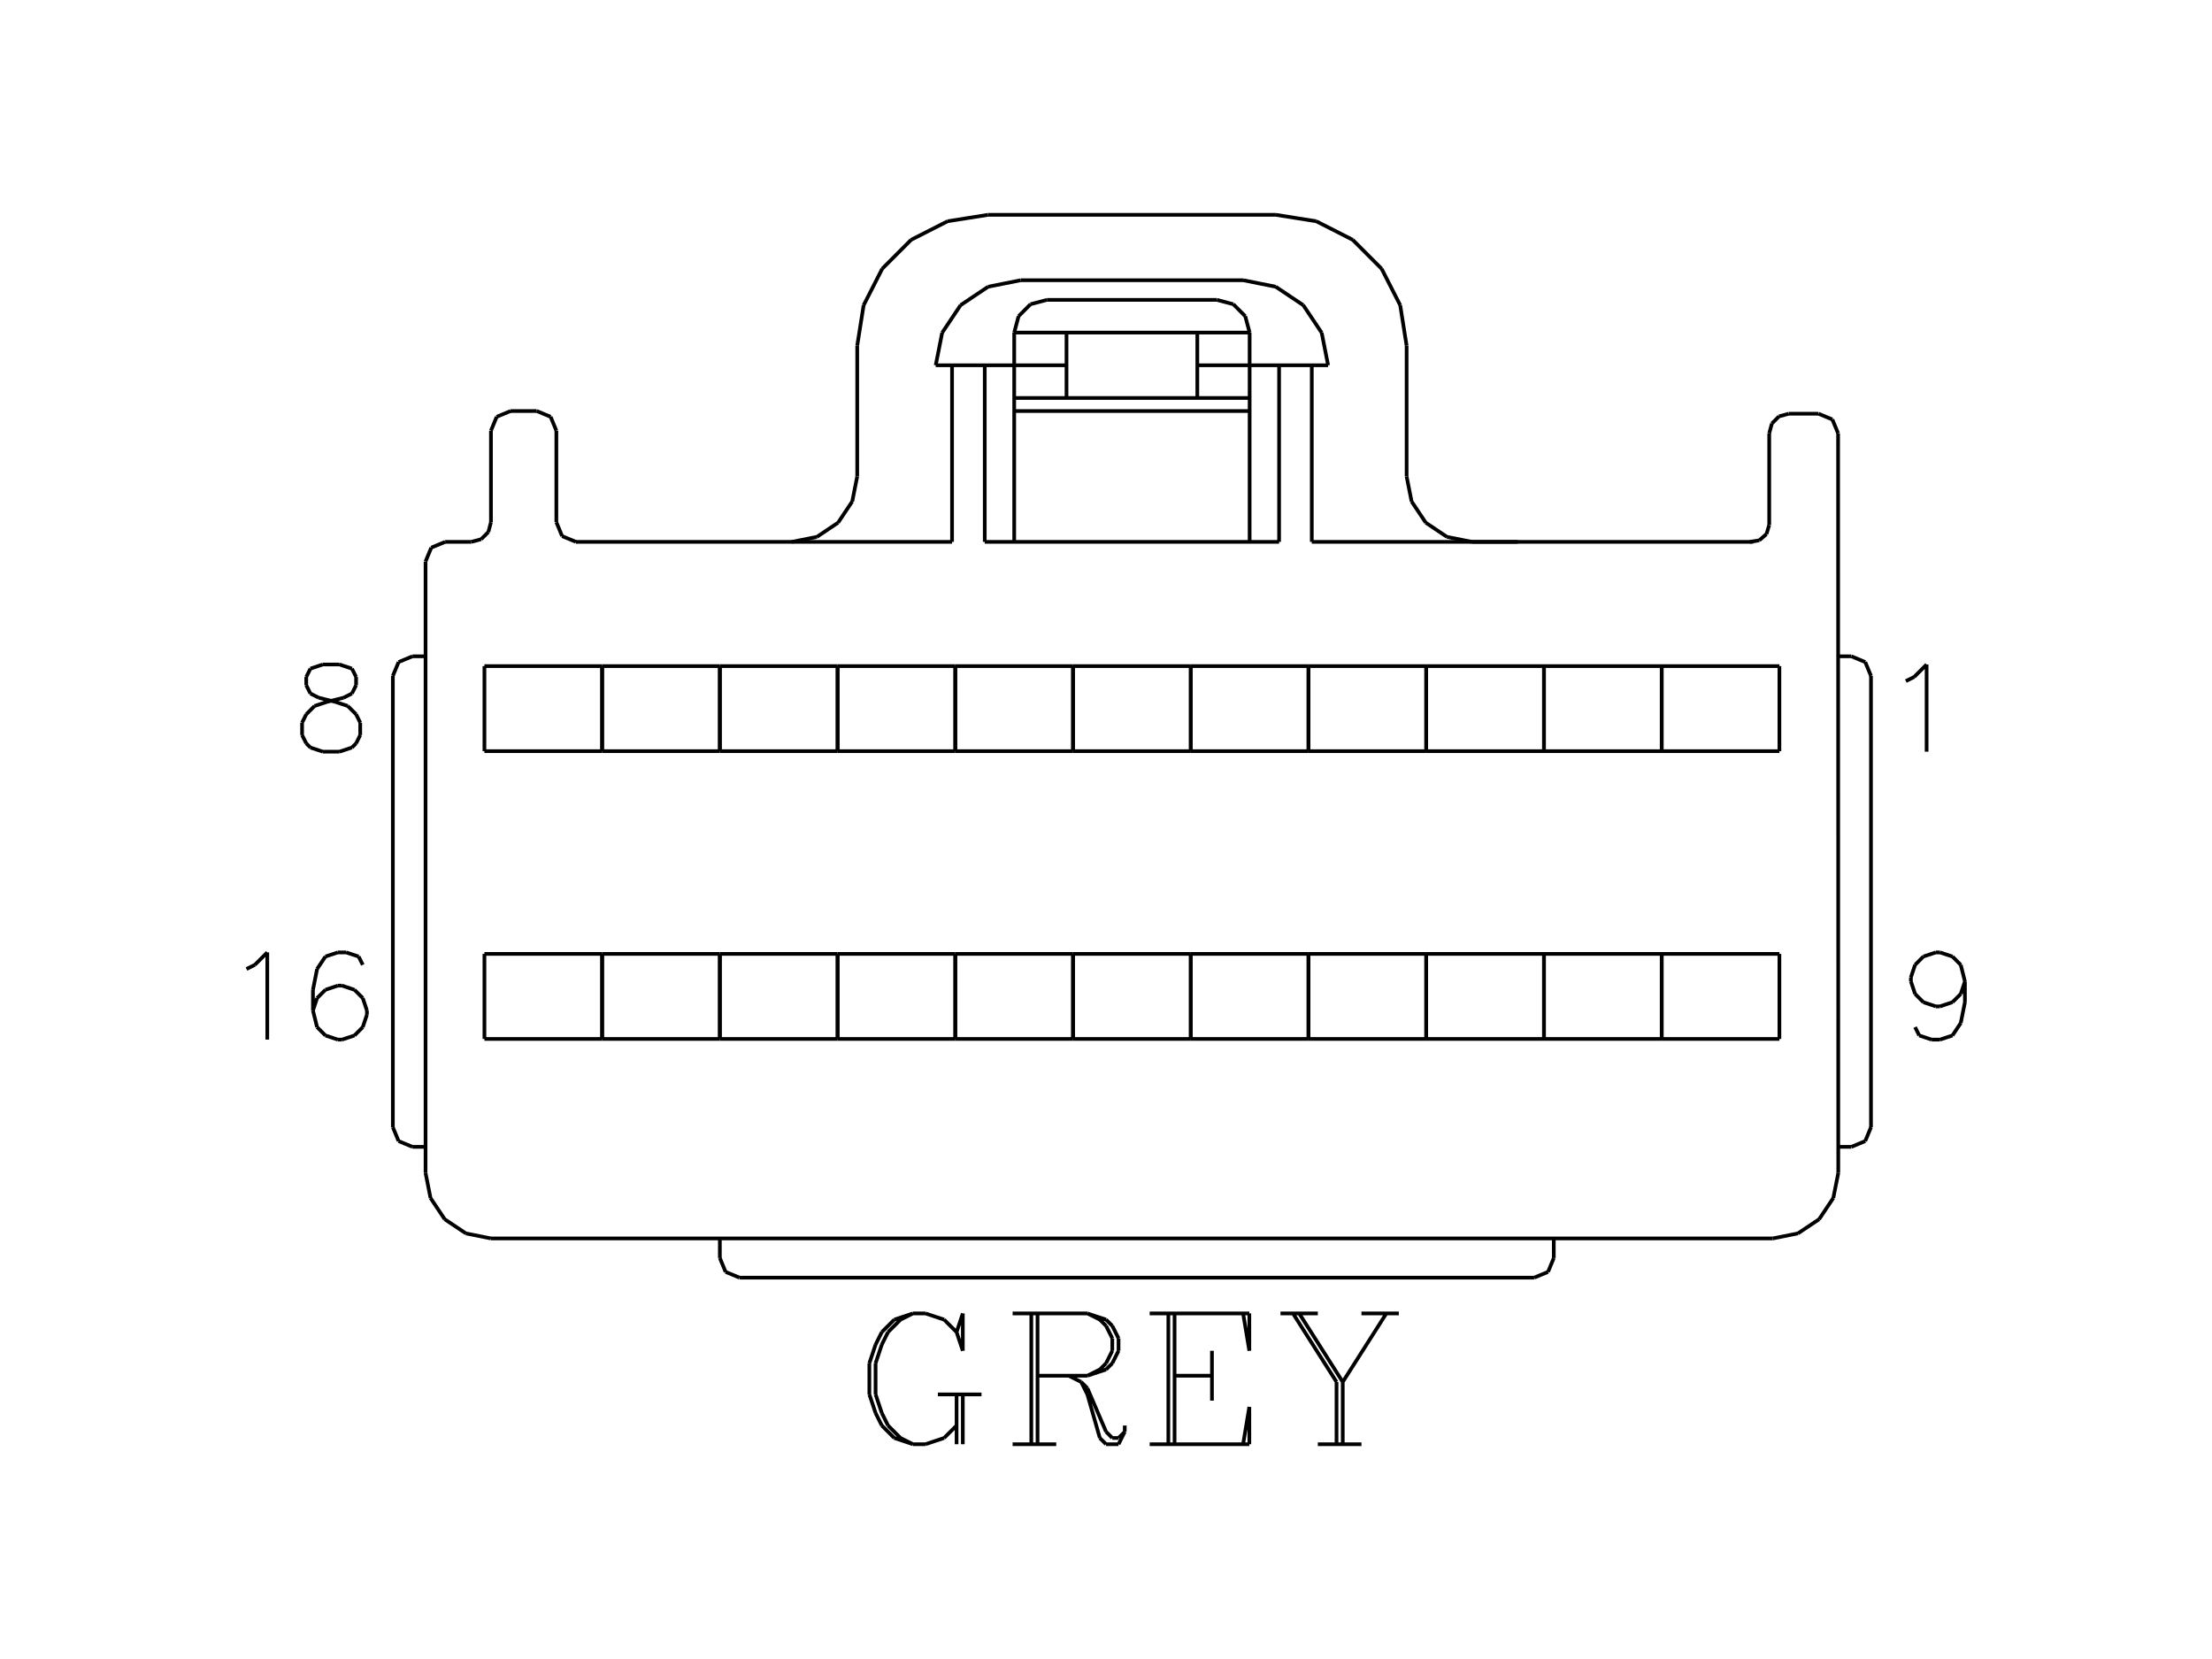 <?xml version="1.0" standalone="no"?><svg xmlns="http://www.w3.org/2000/svg" width="600.000" height="450.000" viewBox="0.0 0.0 600.000 450.000" version="1.1">
<title>Acme Converter - Post-processed with EDS-Designer: 14.44 (info@symca.com)</title>
<desc>Acme Converter - Post-processed with EDS-Designer: 14.44 (info@symca.com)</desc>
<g id="EDS_STYLE_GROUP" fill="none" stroke="black" stroke-width="1.0">
<g id="0" display="visible">
<path d="M195.26 341.24L195.26 335.92"/>
<path d="M421.46 341.24L421.46 335.92"/>
<path d="M232.52 129.24L232.52 93.75"/>
<path d="M275.1 90.21L275.1 146.98"/>
<path d="M381.54 129.24L381.54 93.75"/>
<path d="M338.96 90.21L338.96 146.98"/>
<path d="M275.1 111.49L338.96 111.49"/>
<path d="M324.77 99.08L360.25 99.08"/>
<path d="M275.1 90.21L338.96 90.21"/>
<path d="M283.97 81.34L330.09 81.34"/>
<path d="M283.97 81.34L279.53 82.52M279.53 82.52L276.29 85.77M276.29 85.77L275.1 90.21"/>
<path d="M338.96 90.21L337.77 85.77M337.77 85.77L334.53 82.52M334.53 82.52L330.09 81.34"/>
<path d="M150.91 141.65L150.91 116.82"/>
<path d="M479.9 142.38L479.9 117.54"/>
<path d="M138.49 111.49L145.59 111.49"/>
<path d="M87.58 180.24L84.2 181.37M84.2 181.37L83.07 183.62M83.07 183.62L83.07 185.87M83.07 185.87L84.2 188.12M84.2 188.12L86.45 189.25M86.45 189.25L90.95 190.38M90.95 190.38L94.33 191.5M94.33 191.5L96.59 193.76M96.59 193.76L97.71 196.01M97.71 196.01L97.71 199.39M97.71 199.39L96.59 201.64M96.59 201.64L95.46 202.77M95.46 202.77L92.08 203.89M92.08 203.89L87.58 203.89M87.58 203.89L84.2 202.77M84.2 202.77L83.07 201.64M83.07 201.64L81.94 199.39M81.94 199.39L81.94 196.01M81.94 196.01L83.07 193.76M83.07 193.76L85.32 191.5M85.32 191.5L88.7 190.38M88.7 190.38L93.21 189.25M93.21 189.25L95.46 188.12M95.46 188.12L96.59 185.87M96.59 185.87L96.59 183.62M96.59 183.62L95.46 181.37M95.46 181.37L92.08 180.24M92.08 180.24L87.58 180.24"/>
<path d="M516.96 184.74L519.21 183.62M519.21 183.62L522.59 180.24M522.59 180.24L522.59 203.89"/>
<path d="M66.86 262.84L69.12 261.72M69.12 261.72L72.5 258.34M72.5 258.34L72.5 281.99M98.4 261.72L97.28 259.46M97.28 259.46L93.9 258.34M93.9 258.34L91.65 258.34M91.65 258.34L88.27 259.46M88.27 259.46L86.01 262.84M86.01 262.84L84.89 268.48M84.89 268.48L84.89 274.11M84.89 274.11L86.01 278.61M86.01 278.61L88.27 280.87M88.27 280.87L91.65 281.99M91.65 281.99L92.77 281.99M92.77 281.99L96.15 280.87M96.15 280.87L98.4 278.61M98.4 278.61L99.53 275.23M99.53 275.23L99.53 274.11M99.53 274.11L98.4 270.73M98.4 270.73L96.15 268.48M96.15 268.48L92.77 267.35M92.77 267.35L91.65 267.35M91.65 267.35L88.27 268.48M88.27 268.48L86.01 270.73M86.01 270.73L84.89 274.11"/>
<path d="M532.98 266.22L531.85 269.6M531.85 269.6L529.6 271.85M529.6 271.85L526.22 272.98M526.22 272.98L525.09 272.98M525.09 272.98L521.71 271.85M521.71 271.85L519.46 269.6M519.46 269.6L518.33 266.22M518.33 266.22L518.33 265.1M518.33 265.1L519.46 261.72M519.46 261.72L521.71 259.46M521.71 259.46L525.09 258.34M525.09 258.34L526.22 258.34M526.22 258.34L529.6 259.46M529.6 259.46L531.85 261.72M531.85 261.72L532.98 266.22M532.98 266.22L532.98 271.85M532.98 271.85L531.85 277.49M531.85 277.49L529.6 280.87M529.6 280.87L526.22 281.99M526.22 281.99L523.96 281.99M523.96 281.99L520.59 280.87M520.59 280.87L519.46 278.61"/>
<path d="M259.47 361.33L261.16 366.4M261.16 366.4L261.16 356.26M261.16 356.26L259.47 361.33M259.47 361.33L256.09 357.95M256.09 357.95L251.02 356.26M251.02 356.26L247.64 356.26M247.64 356.26L242.57 357.95M242.57 357.95L239.19 361.33M239.19 361.33L237.5 364.71M237.5 364.71L235.81 369.78M235.81 369.78L235.81 378.23M235.81 378.23L237.5 383.29M237.5 383.29L239.19 386.67M239.19 386.67L242.57 390.05M242.57 390.05L247.64 391.74M247.64 391.74L251.02 391.74M251.02 391.74L256.09 390.05M256.09 390.05L259.47 386.67M247.64 356.26L244.26 357.95M244.26 357.95L240.88 361.33M240.88 361.33L239.19 364.71M239.19 364.71L237.5 369.78M237.5 369.78L237.5 378.23M237.5 378.23L239.19 383.29M239.19 383.29L240.88 386.67M240.88 386.67L244.26 390.05M244.26 390.05L247.64 391.74M259.47 378.23L259.47 391.74M261.16 378.23L261.16 391.74M254.4 378.23L266.23 378.23M279.74 391.74L279.74 356.26M281.43 356.26L281.43 391.74M274.67 356.26L294.95 356.26M294.95 356.26L300.02 357.95M300.02 357.95L301.71 359.64M301.71 359.64L303.4 363.02M303.4 363.02L303.4 366.4M303.4 366.4L301.71 369.78M301.71 369.78L300.02 371.47M300.02 371.47L294.95 373.16M294.95 373.16L281.43 373.16M294.95 356.26L298.33 357.95M298.33 357.95L300.02 359.64M300.02 359.64L301.71 363.02M301.71 363.02L301.71 366.4M301.71 366.4L300.02 369.78M300.02 369.78L298.33 371.47M298.33 371.47L294.95 373.16M274.67 391.74L286.5 391.74M289.88 373.16L293.26 374.85M293.26 374.85L294.95 376.54M294.95 376.54L300.02 388.36M300.02 388.36L301.71 390.05M301.71 390.05L303.4 390.05M303.4 390.05L305.09 388.36M293.26 374.85L294.95 378.23M294.95 378.23L298.33 390.05M298.33 390.05L300.02 391.74M300.02 391.74L303.4 391.74M303.4 391.74L305.09 388.36M305.09 388.36L305.09 386.67M316.91 391.74L316.91 356.26M318.6 356.26L318.6 391.74M328.74 366.4L328.74 379.92M311.85 356.26L338.88 356.26M338.88 356.26L338.88 366.4M338.88 366.4L337.19 356.26M318.6 373.16L328.74 373.16M311.85 391.74L338.88 391.74M338.88 391.74L338.88 381.61M338.88 381.61L337.19 391.74M350.71 356.26L362.53 374.85M362.53 374.85L362.53 391.74M352.4 356.26L364.22 374.85M364.22 374.85L364.22 391.74M376.05 356.26L364.22 374.85M347.33 356.26L357.46 356.26M369.29 356.26L379.43 356.26M357.46 391.74L369.29 391.74"/>
<path d="M200.59 346.56L416.14 346.56"/>
<path d="M498.63 318.17L498.58 117.54"/>
<path d="M115.43 152.3L115.43 318.17"/>
<path d="M450.73 258.74L418.8 258.74"/>
<path d="M418.8 258.74L418.8 281.81"/>
<path d="M418.8 281.81L450.73 281.81"/>
<path d="M450.73 281.81L450.73 258.74"/>
<path d="M450.73 203.75L418.8 203.75"/>
<path d="M418.8 203.75L418.8 180.68"/>
<path d="M418.8 180.68L450.73 180.68"/>
<path d="M450.73 180.68L450.73 203.75"/>
<path d="M411.7 146.98L355.82 146.98"/>
<path d="M156.23 146.98L258.24 146.98"/>
<path d="M214.78 146.98L221.57 145.63M221.57 145.63L227.32 141.78M227.32 141.78L231.17 136.02M231.17 136.02L232.52 129.24"/>
<path d="M291.06 258.74L259.13 258.74"/>
<path d="M259.13 258.74L259.13 281.81"/>
<path d="M259.13 281.81L291.06 281.81"/>
<path d="M291.06 281.81L291.06 258.74"/>
<path d="M291.06 203.75L259.13 203.75"/>
<path d="M259.13 203.75L259.13 180.68"/>
<path d="M259.13 180.68L291.06 180.68"/>
<path d="M291.06 180.68L291.06 203.75"/>
<path d="M195.26 258.74L163.33 258.74"/>
<path d="M163.33 258.74L163.33 281.81"/>
<path d="M163.33 281.81L195.26 281.81"/>
<path d="M195.26 281.81L195.26 258.74"/>
<path d="M195.26 203.75L163.33 203.75"/>
<path d="M163.33 203.75L163.33 180.68"/>
<path d="M163.33 180.68L195.26 180.68"/>
<path d="M195.26 180.68L195.26 203.75"/>
<path d="M111.88 311.08L115.43 311.08"/>
<path d="M115.43 178.02L111.88 178.02"/>
<path d="M106.56 183.34L106.56 305.76"/>
<path d="M131.4 258.74L163.33 258.74"/>
<path d="M163.33 258.74L163.33 281.81"/>
<path d="M163.33 281.81L131.4 281.81"/>
<path d="M131.4 281.81L131.4 258.74"/>
<path d="M131.4 203.75L163.33 203.75"/>
<path d="M163.33 203.75L163.33 180.68"/>
<path d="M163.33 180.68L131.4 180.68"/>
<path d="M131.4 180.68L131.4 203.75"/>
<path d="M227.2 258.74L259.13 258.74"/>
<path d="M259.13 258.74L259.13 281.81"/>
<path d="M259.13 281.81L227.2 281.81"/>
<path d="M227.2 281.81L227.2 258.74"/>
<path d="M227.2 258.74L195.26 258.74"/>
<path d="M195.26 258.74L195.26 281.81"/>
<path d="M195.26 281.81L227.2 281.81"/>
<path d="M227.2 281.81L227.2 258.74"/>
<path d="M227.2 203.75L259.13 203.75"/>
<path d="M259.13 203.75L259.13 180.68"/>
<path d="M259.13 180.68L227.2 180.68"/>
<path d="M227.2 180.68L227.2 203.75"/>
<path d="M227.2 203.75L195.26 203.75"/>
<path d="M195.26 203.75L195.26 180.68"/>
<path d="M195.26 180.68L227.2 180.68"/>
<path d="M227.2 180.68L227.2 203.75"/>
<path d="M354.93 258.74L386.86 258.74"/>
<path d="M386.86 258.74L386.86 281.81"/>
<path d="M386.86 281.81L354.93 281.81"/>
<path d="M354.93 281.81L354.93 258.74"/>
<path d="M354.93 203.75L386.86 203.75"/>
<path d="M386.86 203.75L386.86 180.68"/>
<path d="M386.86 180.68L354.93 180.68"/>
<path d="M354.93 180.68L354.93 203.75"/>
<path d="M323 258.74L291.06 258.74"/>
<path d="M291.06 258.74L291.06 281.81"/>
<path d="M291.06 281.81L323 281.81"/>
<path d="M323 281.81L323 258.74"/>
<path d="M323 258.74L354.93 258.74"/>
<path d="M354.93 258.74L354.93 281.81"/>
<path d="M354.93 281.81L323 281.81"/>
<path d="M323 281.81L323 258.74"/>
<path d="M323 203.75L291.06 203.75"/>
<path d="M291.06 203.75L291.06 180.68"/>
<path d="M291.06 180.68L323 180.68"/>
<path d="M323 180.68L323 203.75"/>
<path d="M323 203.75L354.93 203.75"/>
<path d="M354.93 203.75L354.93 180.68"/>
<path d="M354.93 180.68L323 180.68"/>
<path d="M323 180.68L323 203.75"/>
<path d="M418.8 258.74L386.86 258.74"/>
<path d="M386.86 258.74L386.86 281.81"/>
<path d="M386.86 281.81L418.8 281.81"/>
<path d="M418.8 281.81L418.8 258.74"/>
<path d="M418.8 203.75L386.86 203.75"/>
<path d="M386.86 203.75L386.86 180.68"/>
<path d="M386.86 180.68L418.8 180.68"/>
<path d="M418.8 180.68L418.8 203.75"/>
<path d="M275.1 107.95L338.96 107.95"/>
<path d="M355.82 146.98L355.82 99.08"/>
<path d="M346.95 146.98L346.95 99.08"/>
<path d="M360.25 99.08L358.5 90.25M358.5 90.25L353.5 82.77M353.5 82.77L346.02 77.77M346.02 77.77L337.19 76.01"/>
<path d="M346.06 58.27L268 58.27"/>
<path d="M381.54 93.75L379.8 82.79M379.8 82.79L374.76 72.9M374.76 72.9L366.92 65.05M366.92 65.05L357.02 60.01M357.02 60.01L346.06 58.27"/>
<path d="M268 58.27L257.04 60.01M257.04 60.01L247.14 65.05M247.14 65.05L239.3 72.9M239.3 72.9L234.26 82.79M234.26 82.79L232.52 93.75"/>
<path d="M276.87 76.01L268.04 77.77M268.04 77.77L260.56 82.77M260.56 82.77L255.56 90.25M255.56 90.25L253.81 99.08"/>
<path d="M258.24 99.08L258.24 146.98"/>
<path d="M267.11 99.08L267.11 146.98"/>
<path d="M482.66 258.74L450.73 258.74"/>
<path d="M450.73 258.74L450.73 281.81"/>
<path d="M450.73 281.81L482.66 281.81"/>
<path d="M482.66 281.81L482.66 258.74"/>
<path d="M482.66 203.75L450.73 203.75"/>
<path d="M450.73 203.75L450.73 180.68"/>
<path d="M450.73 180.68L482.66 180.68"/>
<path d="M482.66 180.68L482.66 203.75"/>
<path d="M111.88 178.02L108.12 179.58M108.12 179.58L106.56 183.34"/>
<path d="M106.56 305.76L108.12 309.52M108.12 309.52L111.88 311.08"/>
<path d="M507.5 183.34L505.94 179.58M505.94 179.58L502.18 178.02"/>
<path d="M507.5 183.34L507.5 305.76"/>
<path d="M502.18 311.08L505.94 309.52M505.94 309.52L507.5 305.76"/>
<path d="M498.63 178.02L502.18 178.02"/>
<path d="M502.18 311.08L498.63 311.08"/>
<path d="M150.91 116.82L149.35 113.05M149.35 113.05L145.59 111.49"/>
<path d="M150.91 141.65L152.47 145.42M152.47 145.42L156.23 146.98"/>
<path d="M474.63 146.98L477.19 146.57M477.19 146.57L479.15 144.86M479.15 144.86L479.9 142.38"/>
<path d="M485.22 112.22L482.56 112.93M482.56 112.93L480.62 114.88M480.62 114.88L479.9 117.54"/>
<path d="M493.26 112.22L485.22 112.22"/>
<path d="M133.17 335.92L480.89 335.92"/>
<path d="M115.43 318.17L116.78 324.96M116.78 324.96L120.63 330.72M120.63 330.72L126.38 334.56M126.38 334.56L133.17 335.92"/>
<path d="M480.89 335.92L487.68 334.56M487.68 334.56L493.43 330.72M493.43 330.72L497.28 324.96M497.28 324.96L498.63 318.17"/>
<path d="M416.14 346.56L419.9 345M419.9 345L421.46 341.24"/>
<path d="M195.26 341.24L196.82 345M196.82 345L200.59 346.56"/>
<path d="M133.17 141.65L133.17 116.82"/>
<path d="M138.49 111.49L134.73 113.05M134.73 113.05L133.17 116.82"/>
<path d="M127.85 146.98L120.75 146.98"/>
<path d="M127.85 146.98L130.51 146.26M130.51 146.26L132.46 144.32M132.46 144.32L133.17 141.65"/>
<path d="M120.75 146.98L116.99 148.54M116.99 148.54L115.43 152.3"/>
<path d="M475.57 146.98L399.28 146.98"/>
<path d="M381.54 129.24L382.89 136.02M382.89 136.02L386.74 141.78M386.74 141.78L392.49 145.63M392.49 145.63L399.28 146.98"/>
<path d="M498.58 117.54L497.02 113.78M497.02 113.78L493.26 112.22"/>
<path d="M276.87 76.01L337.19 76.01"/>
<path d="M267.11 146.98L346.95 146.98"/>
<path d="M289.29 90.21L289.29 107.95"/>
<path d="M324.77 90.21L324.77 107.95"/>
<path d="M253.81 99.08L289.29 99.08"/>
</g>
</g>
</svg>

